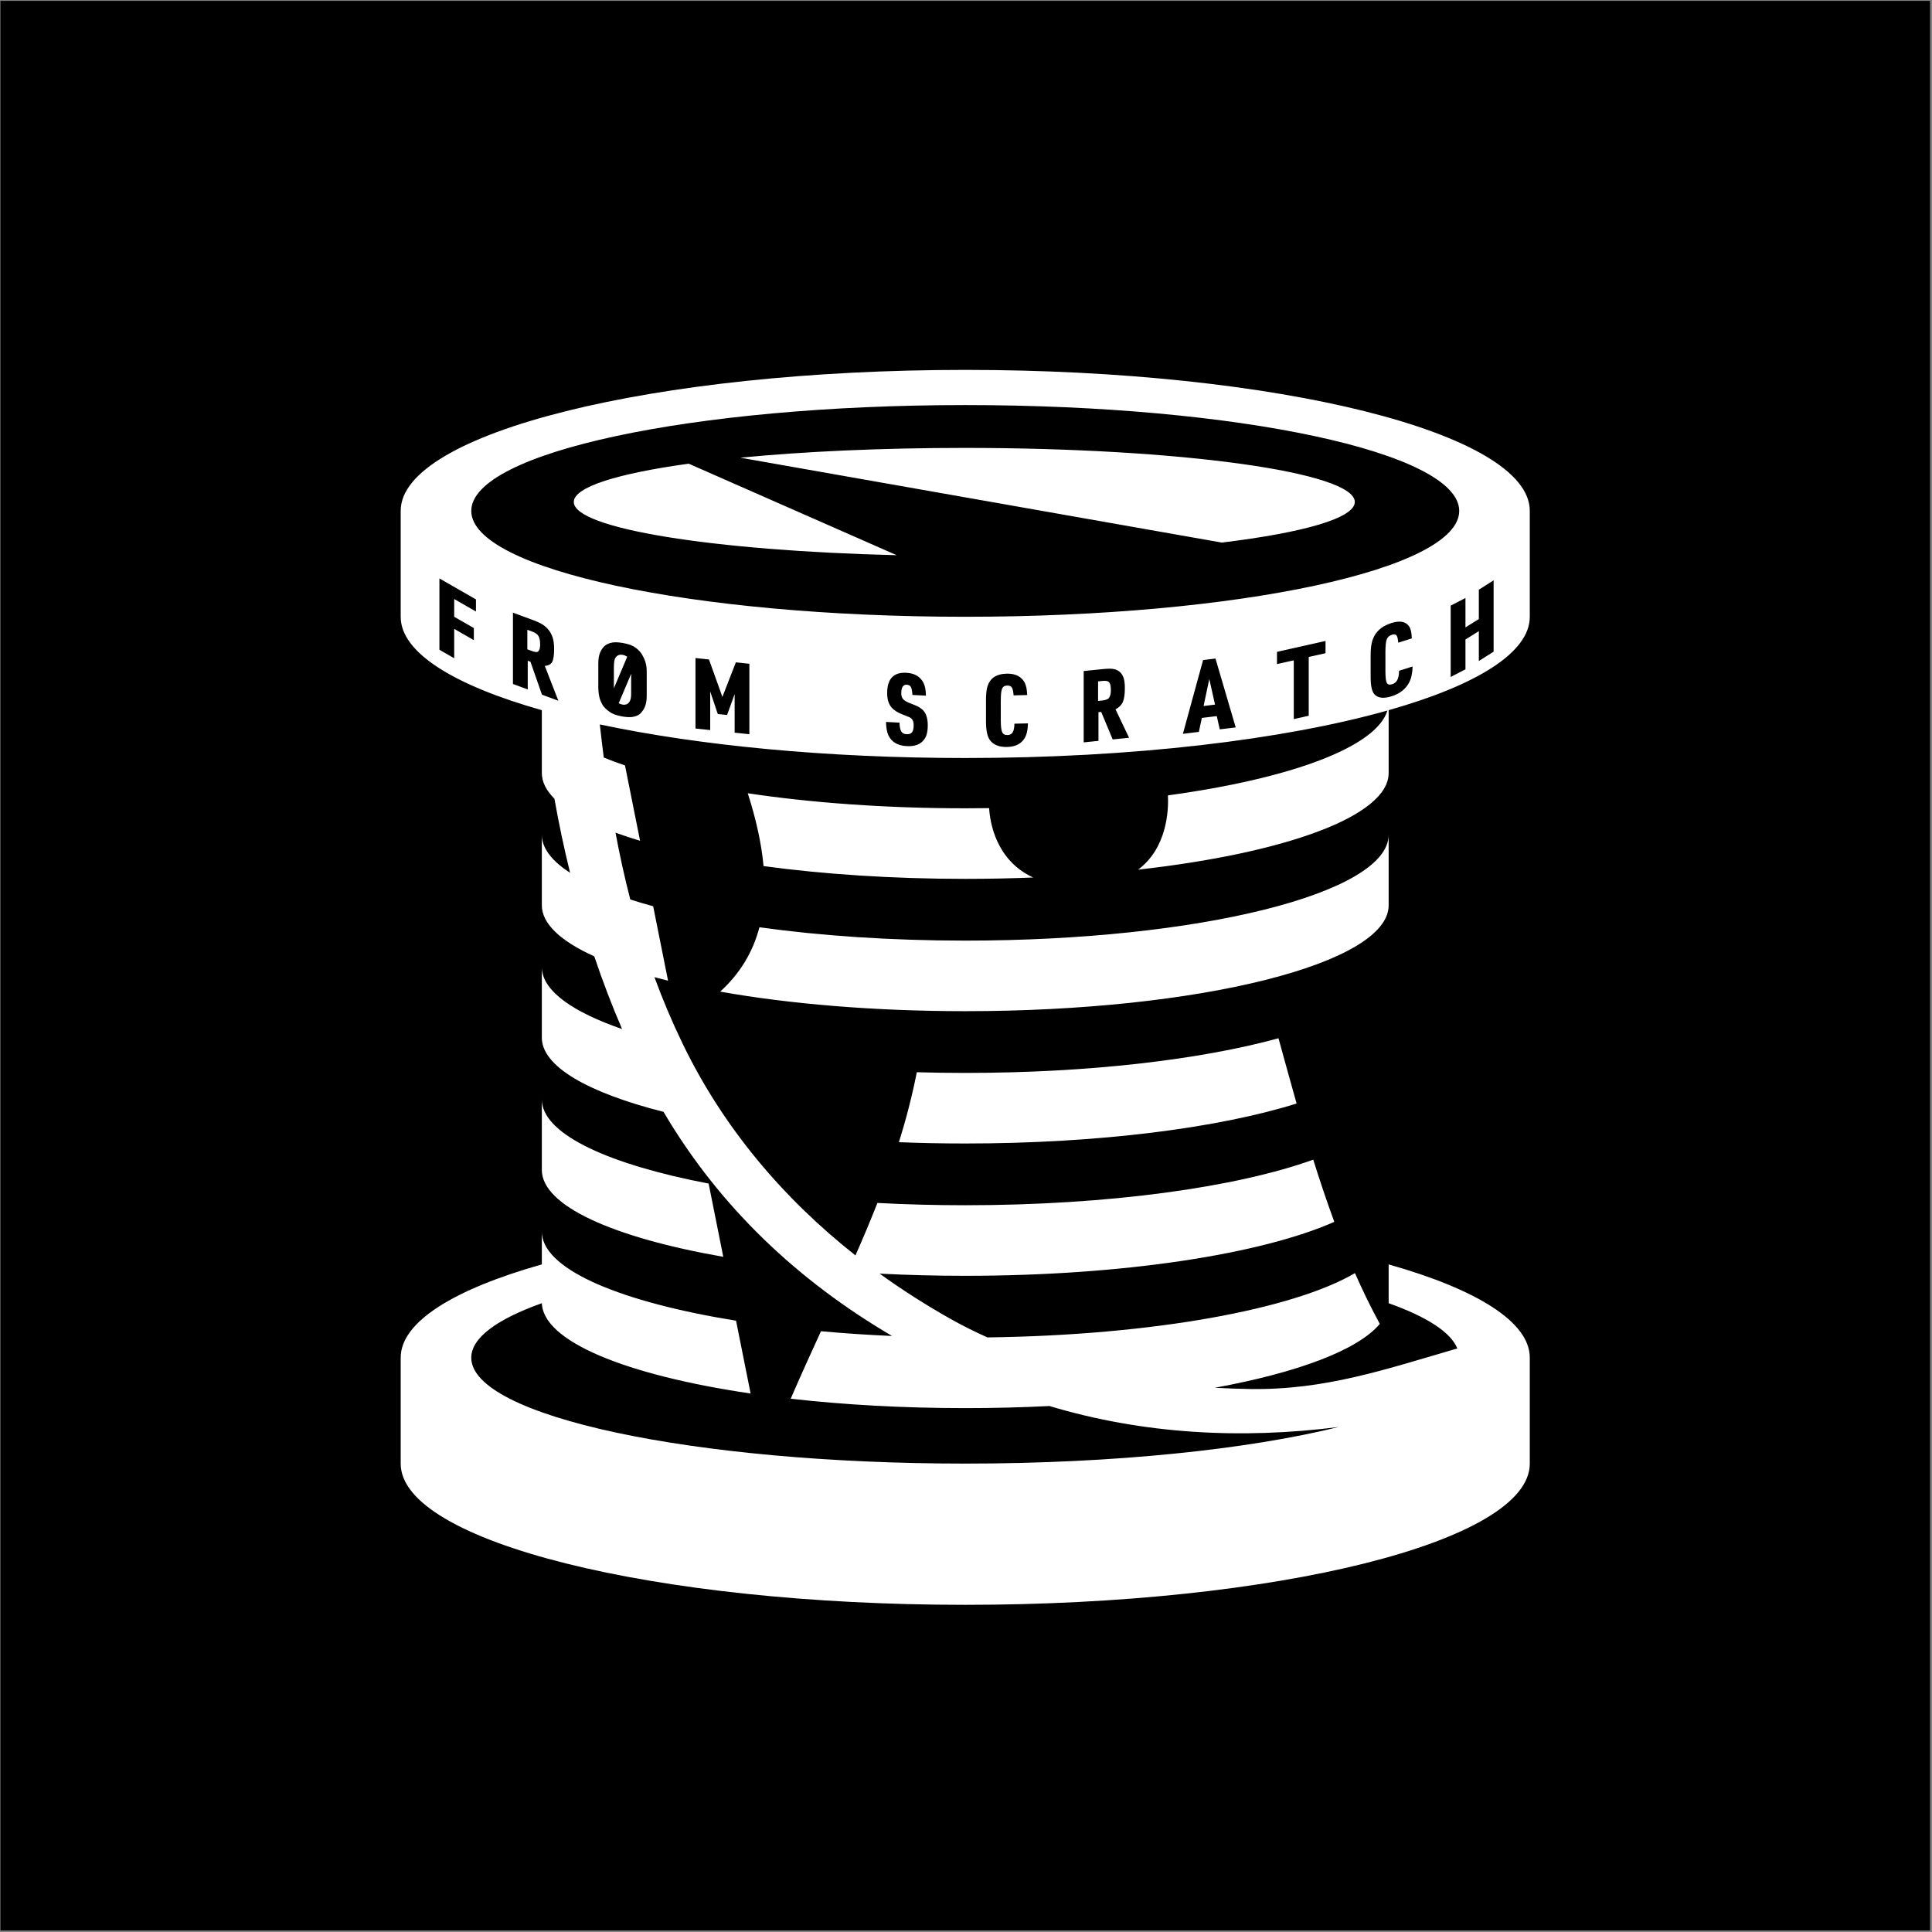 <?xml version="1.0" encoding="UTF-8" standalone="no"?><!DOCTYPE svg PUBLIC "-//W3C//DTD SVG 1.1//EN" "http://www.w3.org/Graphics/SVG/1.1/DTD/svg11.dtd"><svg width="100%" height="100%" viewBox="0 0 801 801" version="1.1" xmlns="http://www.w3.org/2000/svg" xmlns:xlink="http://www.w3.org/1999/xlink" xml:space="preserve" xmlns:serif="http://www.serif.com/" style="fill-rule:evenodd;clip-rule:evenodd;stroke-linejoin:round;stroke-miterlimit:2;"><rect x="0" y="0" width="801" height="801" fill="#808080" stroke="none"/><rect id="w-padding-bg-b" x="0.185" y="0.355" width="800" height="800"/><path d="M224.642,294.442c-36.41,-10.316 -58.514,-23.861 -58.514,-38.687l0,-43.973c0,-32.295 104.877,-58.427 234.057,-58.427c129.18,0 234.057,26.132 234.057,58.427l0,43.973c0,14.826 -22.103,28.371 -58.514,38.687l0,26.044c0,17.84 -42.671,33.208 -103.867,40.067c12.033,-9.033 12.653,-24.564 12.368,-30.793c50.797,-6.945 86.388,-19.985 90.992,-35.175c-42.889,12.073 -105.435,19.684 -175.036,19.684c-57.76,0 -110.662,-5.242 -151.502,-13.926c0.51,4.609 1.054,9.186 1.641,13.734c2.741,1.121 5.677,2.208 8.797,3.26l6.249,31.245c-3.604,-1.079 -7.004,-2.203 -10.186,-3.366c1.745,9.334 3.762,18.561 6.127,27.7c3.007,0.972 6.173,1.911 9.489,2.814l6.172,30.86c-1.925,-0.475 -3.806,-0.96 -5.642,-1.456c3.438,9.346 7.352,18.623 11.827,27.856c16.671,34.396 41.326,63.675 71.518,87.496c3.167,-7.2 6.224,-14.43 9.097,-21.747c11.749,0.621 23.93,0.947 36.413,0.947c59.756,0 112.578,-7.48 144.288,-18.897c2.702,8.647 5.583,17.269 8.726,25.78c-30.118,13.351 -87.384,22.374 -153.014,22.374c-12.158,0 -24.028,-0.309 -35.493,-0.899c9.246,6.672 18.949,12.866 29.048,18.574c5.067,2.863 10.295,5.48 15.655,7.865c68.552,-0.887 126.755,-11.626 152.368,-26.656c3.164,7.175 6.578,14.21 10.296,21.048c-8.993,10.819 -33.939,20.184 -68.401,26.485c4.817,0.267 9.614,0.436 14.372,0.515c31.295,0.519 56.131,-8.084 86.176,-16.815c-2.771,-6.815 -12.823,-13.186 -28.478,-18.752l0,-16.089c36.411,10.295 58.514,23.823 58.514,38.649l0,43.972c0,32.295 -104.877,58.515 -234.057,58.515c-129.179,0 -234.057,-26.22 -234.057,-58.515l0,-43.972c0,-14.826 22.103,-28.353 58.514,-38.649l0,-13.561l0.058,1.132c1.543,15.004 33.233,28.142 80.465,35.765l6.038,30.189c-51.785,-7.634 -86.56,-21.724 -86.561,-37.829l0,0.393c-18.571,6.603 -29.257,14.338 -29.257,22.603c0,24.221 91.768,43.886 204.8,43.886c61.812,0 117.264,-5.881 154.828,-15.171c-40.342,5.123 -80.978,3.004 -119.914,-8.695c-11.285,0.57 -22.96,0.869 -34.914,0.869c-25.791,0 -50.291,-1.393 -72.359,-3.895c4.086,-9.497 8.319,-18.783 12.55,-27.979c9.47,0.859 19.32,1.52 29.467,1.963c-38.799,-22.786 -71.358,-53.205 -94.739,-92.91c-31.2,-7.923 -50.462,-18.793 -50.462,-30.779l0,-29.257l0.058,1.132c0.942,9.16 13.119,17.624 33.209,24.562c-4.259,-9.874 -8.089,-19.935 -11.518,-30.132c-13.859,-6.277 -21.749,-13.491 -21.749,-21.162l0,-29.257l0.058,1.132c0.53,5.15 4.611,10.081 11.654,14.643c-2.505,-10.179 -4.661,-20.434 -6.493,-30.72c-3.409,-3.412 -5.219,-6.981 -5.219,-10.655l0,-26.044Zm75.225,226.624c-45.461,-7.934 -75.225,-21.109 -75.225,-36.008l0,-29.258l0.058,1.132c1.416,13.766 28.206,25.961 69.094,33.767l6.073,30.367Zm230.191,-90.609c2.452,8.889 4.923,17.94 7.51,27.052c-32.172,10.099 -81.775,16.577 -137.383,16.577c-9.353,0 -18.536,-0.183 -27.494,-0.536c2.926,-9.396 5.444,-19.027 7.412,-29.006c6.591,0.188 13.292,0.285 20.082,0.285c51.447,0 97.753,-5.545 129.873,-14.372Zm-215.204,-46.018c25.267,3.524 54.369,5.533 85.331,5.533c96.885,0 175.543,-19.665 175.543,-43.886l0,29.257c0,24.221 -78.658,43.886 -175.543,43.886c-37.854,0 -72.926,-3.002 -101.611,-8.105c8.329,-7.577 13.617,-16.504 16.28,-26.685Zm-4.832,-55.557c26.36,3.957 57.207,6.233 90.163,6.233c3.324,0 6.626,-0.023 9.904,-0.069c0.348,5.776 2.74,21.601 18.253,28.763c-9.168,0.37 -18.573,0.563 -28.157,0.563c-30.268,0 -58.757,-1.919 -83.624,-5.297c-0.847,-9.365 -3.092,-19.445 -6.539,-30.193Zm110.56,-28.846l5.603,-0.126c-0.068,2.779 -0.553,4.866 -1.457,6.262c-1.442,2.271 -3.842,3.444 -7.2,3.519c-3.357,0.076 -5.757,-0.915 -7.2,-2.973c-1.025,-1.46 -1.537,-3.997 -1.537,-7.611l0,-8.878c0,-2.09 0.142,-3.739 0.425,-4.945c0.903,-3.89 3.62,-5.886 8.15,-5.988c3.574,-0.08 6.048,1.139 7.423,3.656c0.647,1.172 1.005,2.91 1.072,5.214l-5.623,0.127c-0.121,-1.616 -0.367,-2.702 -0.738,-3.26c-0.371,-0.558 -1.014,-0.827 -1.931,-0.806c-1.052,0.023 -1.756,0.461 -2.114,1.311c-0.357,0.851 -0.536,2.524 -0.536,5.018l0,7.969c0,2.494 0.189,4.162 0.567,5.003c0.377,0.841 1.119,1.249 2.224,1.224c0.985,-0.022 1.699,-0.399 2.144,-1.13c0.445,-0.732 0.688,-1.927 0.728,-3.586Zm-53.253,-0.727l5.602,0.291c0.041,1.687 0.28,2.896 0.718,3.627c0.439,0.73 1.163,1.122 2.175,1.174c1.065,0.055 1.827,-0.205 2.285,-0.782c0.459,-0.576 0.688,-1.558 0.688,-2.947c0,-1.187 -0.256,-2.049 -0.769,-2.588c-0.296,-0.312 -0.6,-0.547 -0.91,-0.705c-0.31,-0.157 -1.22,-0.518 -2.73,-1.082c-2.158,-0.799 -3.756,-1.812 -4.794,-3.039c-1.186,-1.396 -1.78,-3.348 -1.78,-5.856c0,-5.92 2.636,-8.743 7.908,-8.47c3.452,0.179 5.839,1.577 7.16,4.194c0.62,1.219 0.958,2.982 1.011,5.291l-5.602,-0.291c-0.121,-1.637 -0.34,-2.744 -0.657,-3.32c-0.317,-0.576 -0.887,-0.886 -1.709,-0.928c-1.51,-0.078 -2.265,1.109 -2.265,3.563c0,1.052 0.266,1.872 0.798,2.459c0.533,0.587 1.527,1.161 2.984,1.722c1.483,0.562 2.524,0.997 3.124,1.304c0.6,0.308 1.177,0.698 1.73,1.172c1.564,1.321 2.346,3.526 2.346,6.614c0,1.523 -0.159,2.803 -0.475,3.838c-0.317,1.035 -0.833,1.926 -1.548,2.671c-1.456,1.569 -3.694,2.276 -6.714,2.119c-3.695,-0.191 -6.216,-1.67 -7.565,-4.437c-0.606,-1.245 -0.944,-3.109 -1.011,-5.594Zm92.561,-22.068c-0.712,0.003 -1.548,0.053 -2.507,0.15l-8.09,0.815l0,29.569l6.128,-0.617l0,-11.893l1.132,-0.114l4.764,11.413l6.795,-0.684l-5.612,-11.793c1.483,-0.796 2.497,-1.822 3.043,-3.077c0.547,-1.255 0.82,-3.177 0.82,-5.766c0,-2.009 -0.23,-3.556 -0.688,-4.643c-0.769,-1.824 -2.137,-2.906 -4.106,-3.247c-0.436,-0.076 -0.974,-0.114 -1.615,-0.113l-0.064,0Zm-171.547,24.794l0,-29.217l5.596,0.595l5.565,15.52l5.584,-14.334l5.596,0.594l0,29.218l-6.104,-0.649l0,-15.988l-3.138,8.661l-3.857,-0.41l-3.138,-9.328l0,15.987l-6.104,-0.649Zm216.13,-5.143l-6.199,0.754l-1.233,5.793l-6.614,0.804l8.368,-30.587l5.137,-0.625l8.389,28.549l-6.614,0.805l-1.234,-5.493Zm31.922,1.244l0,-24.368l-6.965,1.563l0,-5.076l20.131,-4.516l0,5.076l-6.965,1.562l0,24.368l-6.201,1.391Zm-288.343,-12.859l0,-10.274c0,-3.75 1.116,-5.566 2.275,-6.843c0.881,-0.97 2.251,-1.582 3.626,-1.785c1.065,-0.16 2.447,-0.099 4.146,0.183c2.373,0.393 4.203,1.033 5.441,1.995c1.023,0.795 1.874,1.51 2.691,2.905c0.934,1.596 1.893,3.653 1.895,6.876l0,10.274c-0.021,3.922 -1.197,5.526 -2.276,6.843c-0.822,1.023 -2.25,1.582 -3.625,1.785c-1.065,0.161 -2.441,0.101 -4.126,-0.179c-2.387,-0.396 -4.207,-1.062 -5.461,-1.998c-1.294,-0.957 -2.378,-1.906 -3.016,-3.167c-0.726,-1.437 -1.4,-2.706 -1.57,-6.615Zm255.698,6.849l-2.386,-10.611l-2.367,11.189l4.753,-0.578Zm-242.081,-12.758l-5.154,12.188c0.471,0.28 1.019,0.472 1.584,0.566c1.362,0.226 2.369,-0.273 2.938,-1.272c0.358,-0.628 0.699,-1.521 0.632,-3.819l0,-7.663Zm193.59,11.242l1.719,-0.173c1.4,-0.18 2.359,-0.508 2.796,-1.091c0.539,-0.718 0.789,-1.792 0.789,-3.194c0,-1.578 -0.226,-2.647 -0.677,-3.208c-0.452,-0.562 -1.286,-0.782 -2.766,-0.632l-1.861,0.187l0,8.111Zm-236.463,-16.668l0,11.892l-6.129,-2.26l0,-29.569l8.09,2.984c1.861,0.686 3.257,1.329 4.187,1.928c1.969,1.265 3.337,2.99 4.106,5.175c0.458,1.302 0.687,2.957 0.687,4.966c0,2.589 -0.273,4.383 -0.819,5.381c-0.546,0.999 -1.56,1.548 -3.044,1.648l5.613,14.428l-6.796,-2.506l-4.763,-13.65l-1.132,-0.417Zm361.253,4.16l5.603,-1.782c-0.068,2.799 -0.553,5.029 -1.456,6.692c-1.443,2.698 -3.843,4.58 -7.201,5.648c-3.357,1.069 -5.757,0.787 -7.2,-0.844c-1.024,-1.157 -1.537,-3.542 -1.537,-7.156l0,-8.878c0,-2.09 0.142,-3.78 0.425,-5.071c0.903,-4.157 3.62,-6.956 8.151,-8.397c3.573,-1.137 6.047,-0.65 7.422,1.46c0.647,0.981 1.005,2.613 1.072,4.898l-5.622,1.789c-0.122,-1.58 -0.368,-2.594 -0.739,-3.042c-0.37,-0.448 -1.014,-0.527 -1.931,-0.235c-1.052,0.335 -1.756,0.98 -2.114,1.937c-0.357,0.956 -0.536,2.681 -0.536,5.176l0,7.969c0,2.494 0.189,4.106 0.567,4.835c0.377,0.73 1.119,0.918 2.224,0.567c0.985,-0.314 1.699,-0.902 2.144,-1.765c0.445,-0.862 0.688,-2.13 0.728,-3.801Zm-320.016,-5.797c-0.538,-0.417 -1.223,-0.695 -1.934,-0.812c-1.375,-0.229 -2.371,0.282 -2.958,1.268c-0.348,0.585 -0.61,1.456 -0.632,3.819l0,8.787l5.524,-13.062Zm341.409,8.358l0,-29.569l6.128,-3.155l0,12.175l5.547,-3.448l0,-12.175l6.128,-3.887l0,29.57l-6.128,3.886l0,-12.378l-5.547,3.448l0,12.378l-6.128,3.155Zm-419.264,-11.275l0,-29.569l15.154,8.696l0,5.016l-9.026,-5.18l0,7.362l8.146,4.675l0,5.016l-8.146,-4.675l0,12.176l-6.128,-3.517Zm36.456,-0.178l1.719,0.634c1.648,0.615 2.378,0.608 2.796,0.222c0.526,-0.48 0.789,-1.421 0.789,-2.823c0,-1.578 -0.226,-2.753 -0.678,-3.527c-0.451,-0.773 -1.263,-1.38 -2.765,-1.93l-1.861,-0.686l0,8.11Zm181.551,-101.27c113.033,0 204.8,19.664 204.8,43.885c0,24.222 -91.767,43.886 -204.8,43.886c-113.032,0 -204.8,-19.664 -204.8,-43.886c0,-24.221 91.768,-43.885 204.8,-43.885Zm-114.656,24.3l86.234,37.944c-76.016,-1.839 -133.872,-11.029 -133.872,-22.074c0,-6.198 18.217,-11.811 47.638,-15.87Zm21.386,-2.483c26.299,-2.555 58.332,-4.056 92.876,-4.056c89.356,0 161.901,10.041 161.901,22.409c0,6.709 -21.342,12.732 -55.133,16.841l-199.644,-35.194Z" style="fill:#fff;"/></svg>